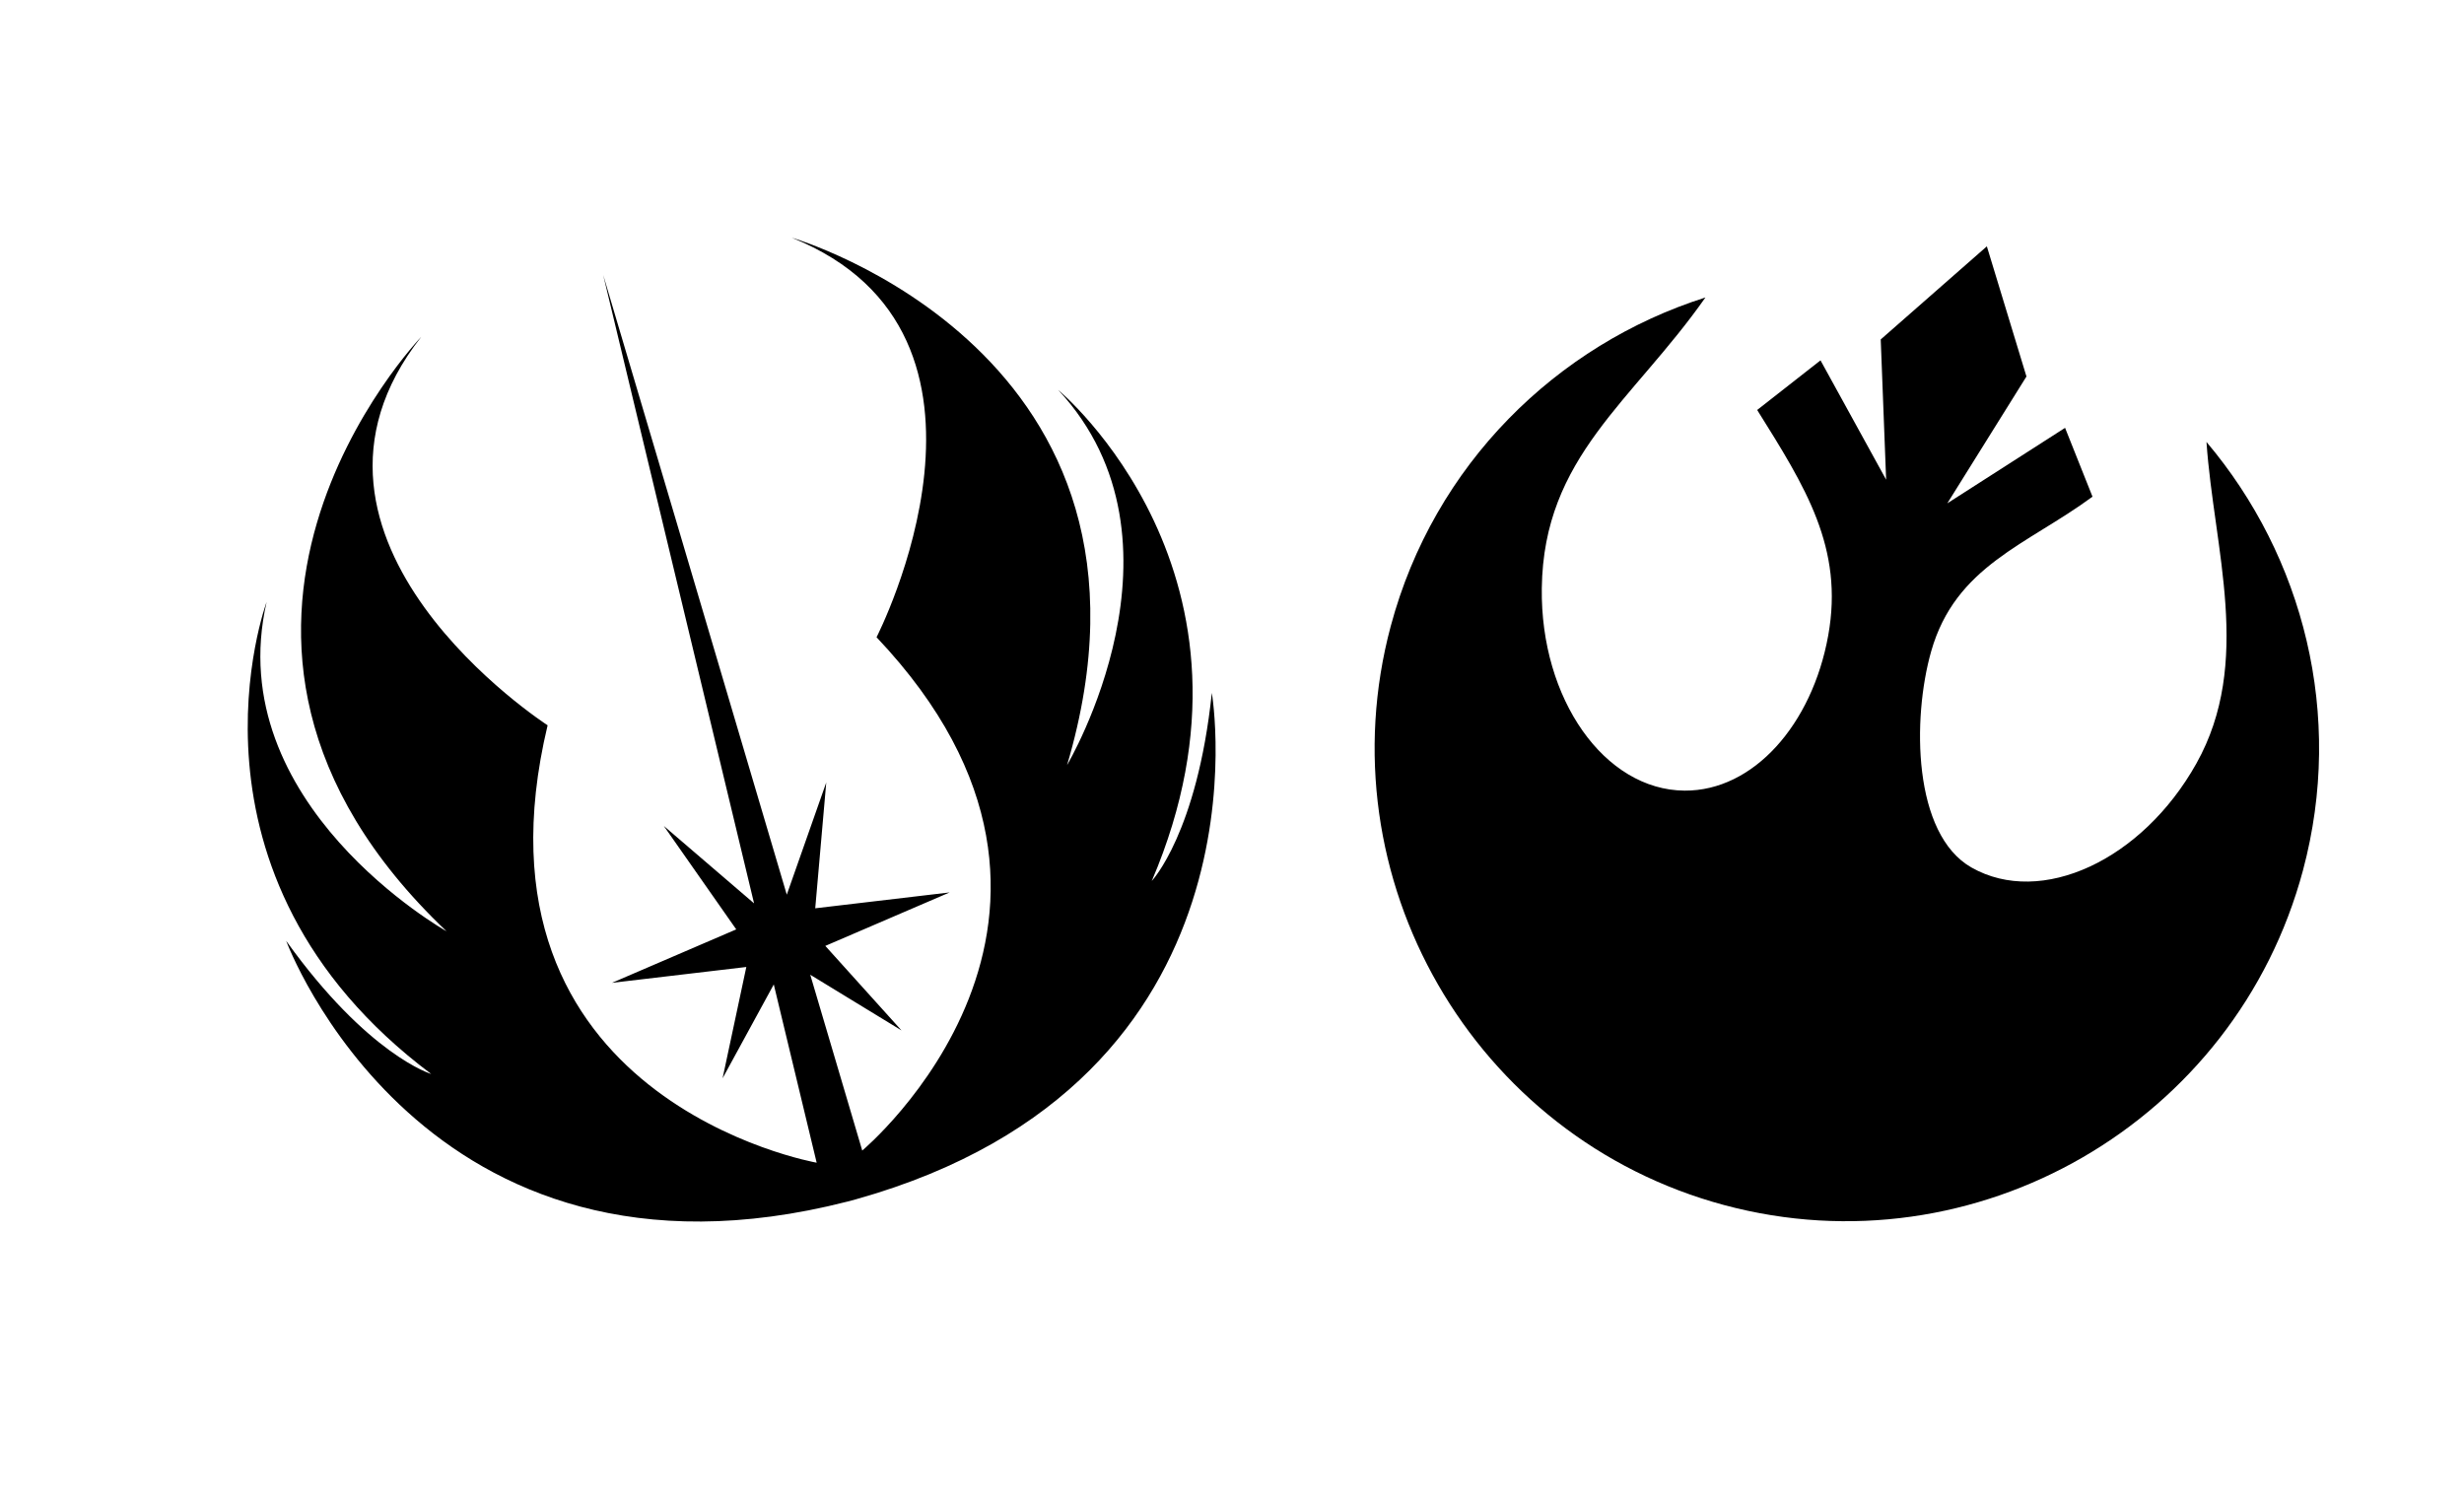 <svg width="699" height="427" viewBox="0 0 699 427" fill="none" xmlns="http://www.w3.org/2000/svg">
<g clip-path="url(#clip0_8_525)">
<path d="M171.119 77.994C171.119 77.994 201.471 204.396 213.919 256.273L188.309 234.307L208.86 263.654L173.606 278.817L211.719 274.322L204.986 305.9L219.51 279.271C229.262 319.869 231.675 329.842 231.675 329.842C231.675 329.842 129.94 312.068 155.349 205.756C155.349 205.756 74.092 153.328 119.491 95.566C119.491 95.566 38.196 180.12 126.676 264.191C126.676 264.191 62.482 228.13 75.632 170.779C75.632 170.779 46.945 248.178 122.328 304.673C122.328 304.673 104.447 299.366 81.181 266.904C81.181 266.904 119.857 371.676 240.434 340.865L242.834 340.221C362.592 306.646 343.777 196.564 343.777 196.564C339.599 236.311 326.739 249.923 326.739 249.923C363.765 163.309 300.211 110.625 300.211 110.625C340.293 153.781 302.713 217.044 302.713 217.044C337.317 100.049 224.628 67.438 224.628 67.438C292.831 94.828 248.663 180.775 248.663 180.775C323.821 260.129 244.606 326.399 244.606 326.399C244.606 326.399 241.719 316.553 229.856 276.521C233.083 278.482 255.749 292.32 255.749 292.32L234.129 268.34L269.403 253.17L231.27 257.671L234.395 221.98L223.198 253.809C208.121 202.749 171.464 79.027 171.119 77.994Z" fill="black"/>
</g>
<g clip-path="url(#clip1_8_525)">
<path fill-rule="evenodd" clip-rule="evenodd" d="M625.945 125.381C653.418 157.85 665.125 202.848 653.312 246.935C634.183 318.329 560.454 360.978 489.202 341.886C417.938 322.791 375.411 248.991 394.541 177.597C406.821 131.767 441.606 97.793 483.806 84.387C463.048 113.99 437.881 129.551 437.385 166.846C436.964 198.322 455.168 224.131 477.881 224.29C497.401 224.426 514.069 205.57 518.635 180.299C523.134 155.39 512.116 138.1 498.486 116.304L516.452 102.23L535.068 136.077L533.535 96.294L563.641 69.884L574.875 106.808L552.423 142.788L585.83 121.375L593.612 140.902C575.13 154.532 554.745 160.473 547.839 184.796C542.429 203.856 542.625 236.632 559.284 246.102C579.034 257.321 607.69 244.068 623.077 216.602C639.164 187.864 628.032 155.778 625.945 125.381Z" fill="black"/>
</g>
<defs>
<clipPath id="clip0_8_525">
<rect width="348" height="348" fill="white" transform="translate(0 90.069) rotate(-15)"/>
</clipPath>
<clipPath id="clip1_8_525">
<rect width="282" height="282" fill="white" transform="translate(425.987 33) rotate(15)"/>
</clipPath>
</defs>
</svg>
